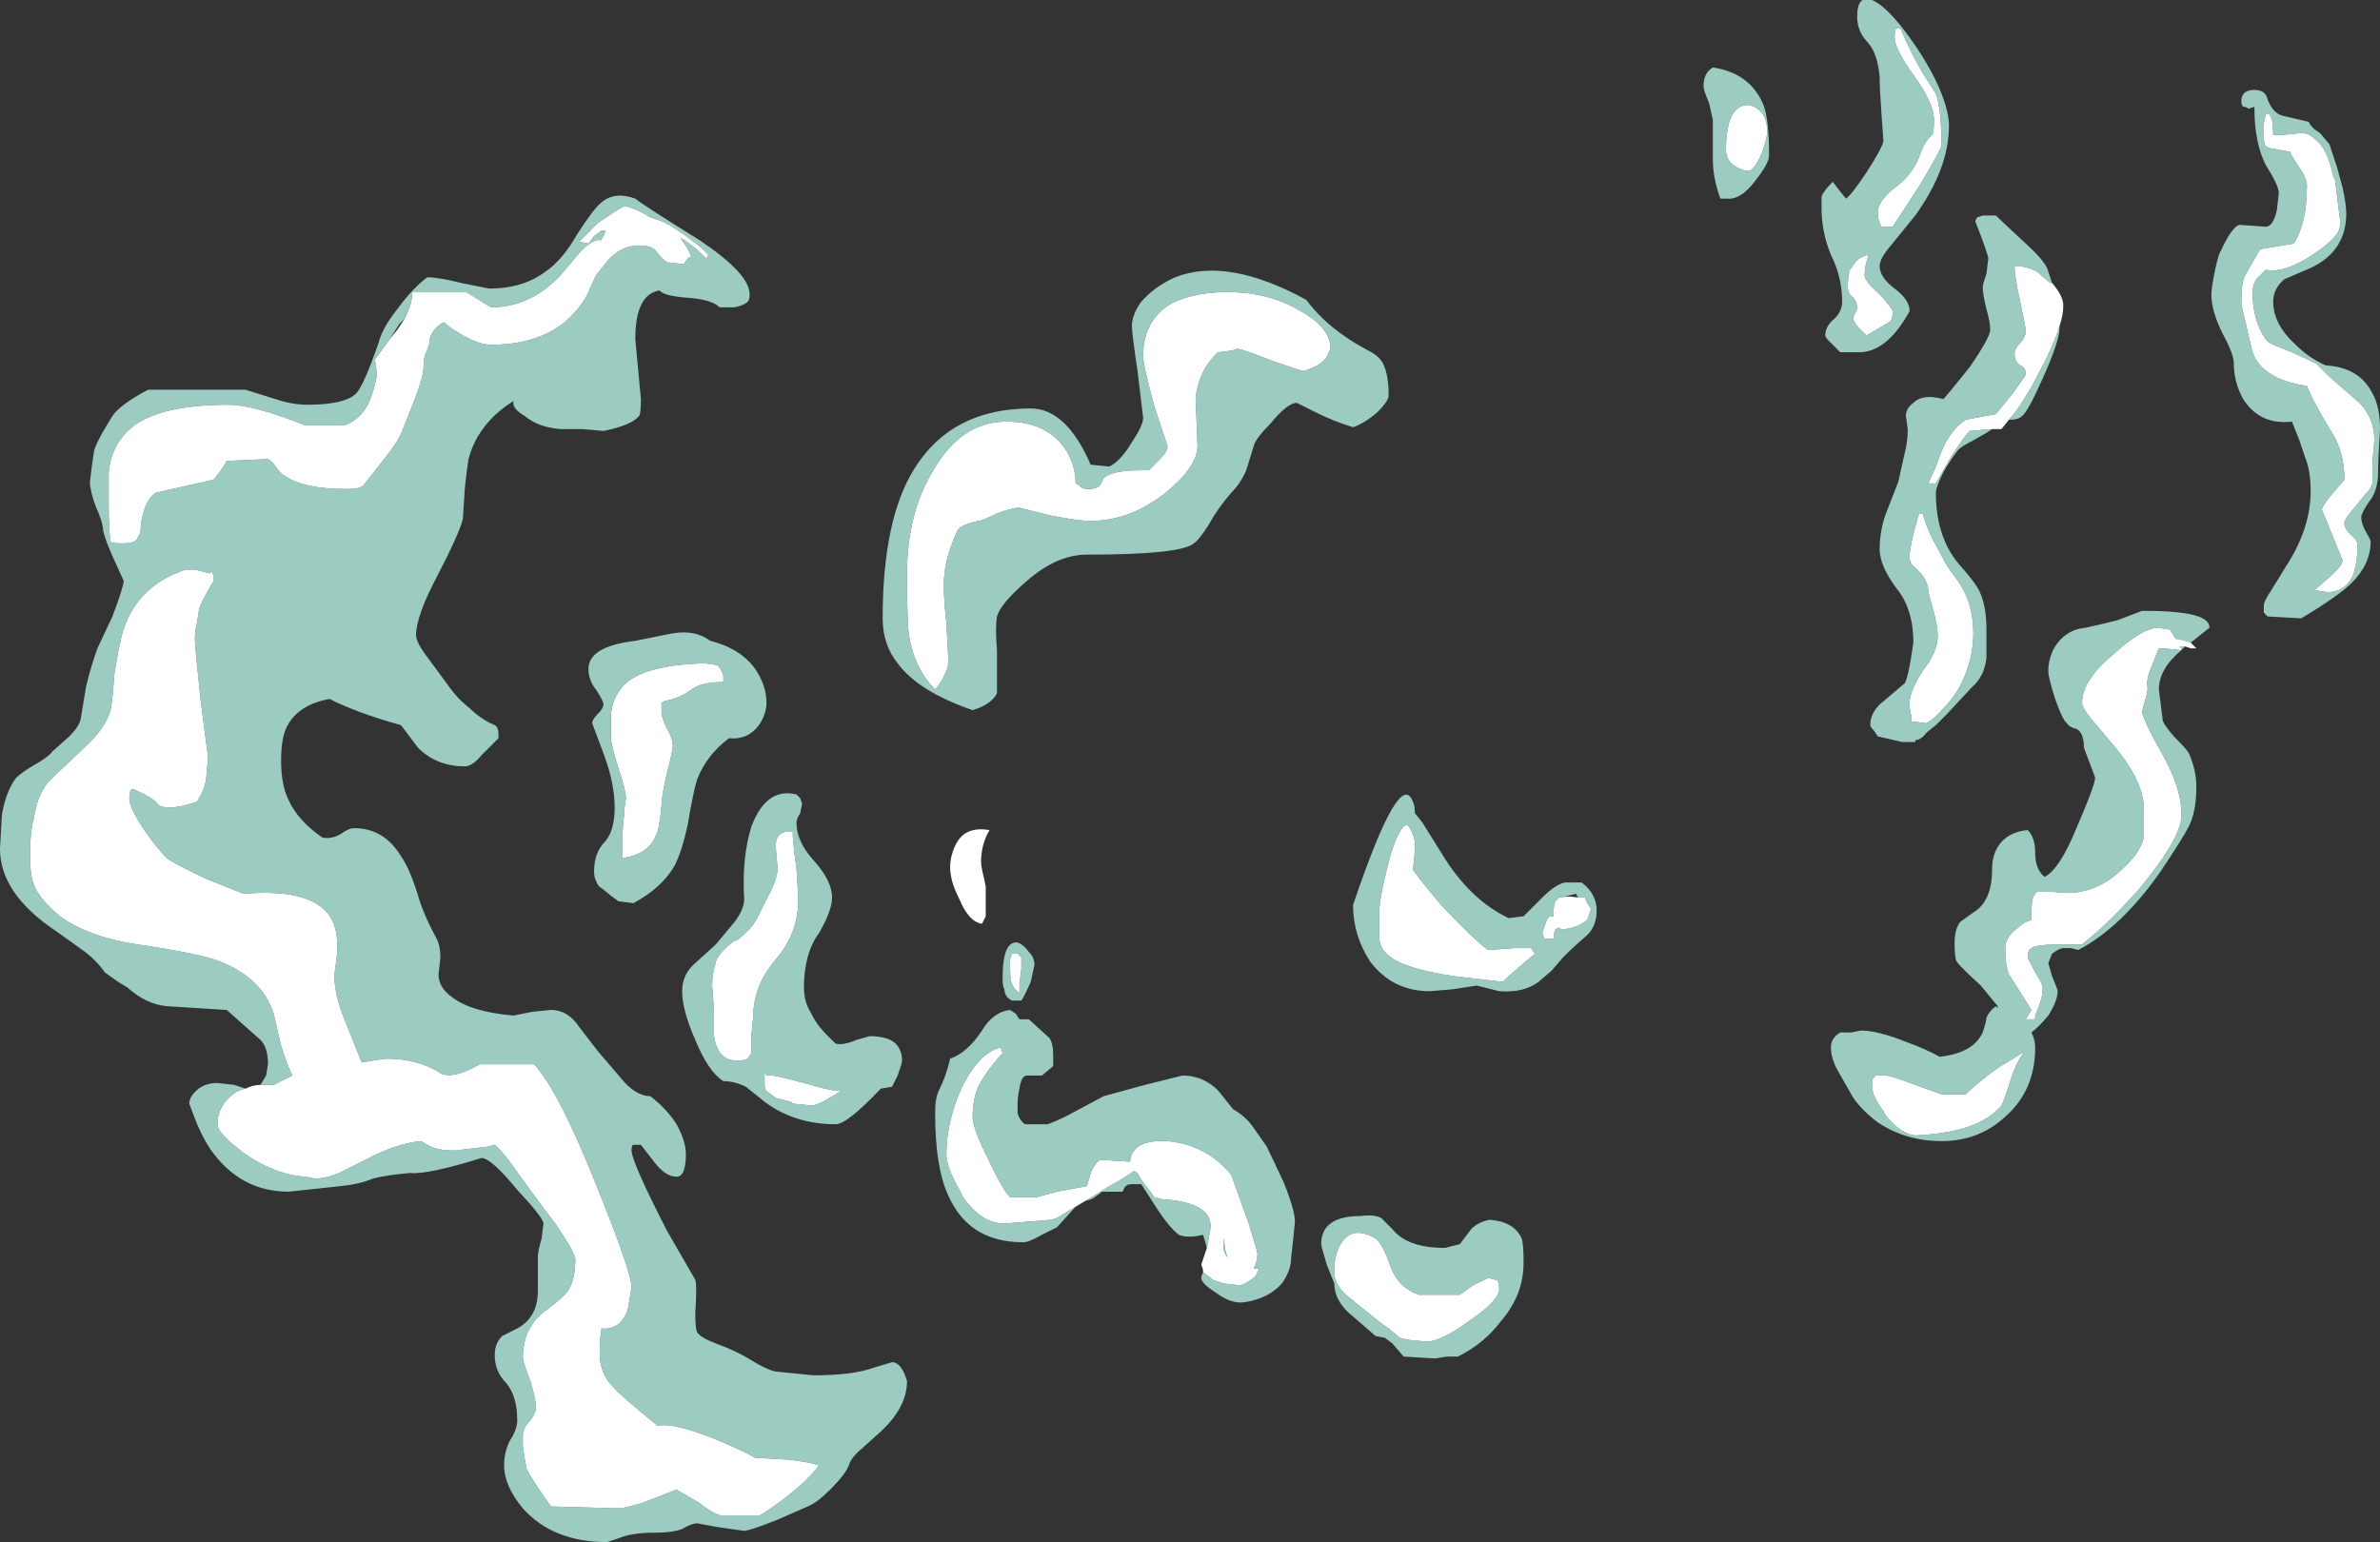<?xml version="1.0" encoding="UTF-8" standalone="no"?>
<svg xmlns:ffdec="https://www.free-decompiler.com/flash" xmlns:xlink="http://www.w3.org/1999/xlink" ffdec:objectType="shape" height="41.15px" width="63.5px" xmlns="http://www.w3.org/2000/svg">
  <rect width="100%" height="100%" fill="#333333" stroke="none"/>
  <g transform="matrix(1.0, 0.0, 0.0, 1.0, 2.25, 21.0)">
    <path d="M8.55 -12.5 Q8.75 -12.9 8.75 -13.2 L10.2 -13.2 10.85 -12.8 Q11.9 -12.8 12.7 -13.65 L13.25 -14.3 Q13.55 -14.6 13.75 -14.6 L13.75 -14.55 Q13.9 -14.75 13.9 -14.85 L13.8 -14.85 13.6 -14.7 13.45 -14.5 13.2 -14.55 13.7 -15.05 13.85 -15.15 Q14.35 -15.5 14.45 -15.5 14.8 -15.4 15.1 -15.2 L15.4 -15.1 Q15.75 -14.95 16.45 -14.4 L16.65 -14.2 16.6 -14.1 Q16.3 -14.4 16.0 -14.6 L15.9 -14.65 Q16.1 -14.4 16.2 -14.15 16.1 -14.15 16.0 -13.95 L15.55 -14.0 Q15.45 -14.05 15.25 -14.3 15.15 -14.45 14.8 -14.45 14.25 -14.45 13.85 -13.9 L13.65 -13.65 13.4 -13.1 Q12.65 -11.8 10.85 -11.8 10.55 -11.8 10.1 -12.05 9.75 -12.25 9.6 -12.4 9.45 -12.35 9.3 -12.15 9.2 -12.0 9.2 -11.8 L9.1 -11.55 Q9.05 -11.4 9.05 -11.2 9.05 -10.95 8.8 -10.3 L8.5 -9.55 Q8.4 -9.25 8.0 -8.75 L7.45 -8.05 Q7.35 -7.95 7.0 -7.95 5.85 -7.95 5.35 -8.3 5.25 -8.35 5.1 -8.55 5.0 -8.7 4.9 -8.75 L3.8 -8.7 Q3.7 -8.5 3.45 -8.2 L1.9 -7.85 Q1.7 -7.7 1.6 -7.4 1.5 -7.1 1.5 -6.8 L1.4 -6.6 Q1.3 -6.5 1.05 -6.5 L1.0 -6.5 Q0.7 -6.5 0.7 -6.55 0.65 -6.85 0.65 -7.45 L0.65 -8.4 Q0.7 -8.9 0.95 -9.25 1.55 -10.2 3.85 -10.2 4.5 -10.2 5.9 -9.65 L6.95 -9.65 Q7.45 -9.85 7.65 -10.4 7.75 -10.7 7.8 -10.95 7.8 -11.2 7.75 -11.4 L8.15 -11.95 8.35 -12.2 8.55 -12.5 M4.3 8.05 Q4.5 7.95 4.7 7.95 L5.05 7.95 5.55 7.7 Q5.4 7.4 5.25 6.9 L5.05 6.05 Q4.75 5.1 3.6 4.65 3.1 4.45 1.4 4.2 0.1 4.0 -0.65 3.45 -1.2 3.0 -1.35 2.6 -1.45 2.35 -1.45 1.8 -1.45 1.2 -1.35 0.85 -1.25 0.15 -0.9 -0.2 L0.0 -1.05 Q0.55 -1.55 0.7 -2.05 0.75 -2.3 0.8 -3.0 0.9 -3.65 1.0 -4.05 1.35 -5.35 2.7 -5.8 L2.95 -5.8 3.35 -5.7 3.4 -5.75 Q3.45 -5.7 3.45 -5.5 L3.25 -5.15 Q3.05 -4.8 3.05 -4.65 L3.0 -4.35 Q2.95 -4.15 2.95 -3.95 2.95 -3.75 3.1 -2.35 L3.3 -0.8 3.25 -0.2 Q3.2 0.1 3.0 0.4 L2.65 0.5 2.35 0.55 Q2.0 0.55 1.95 0.45 1.85 0.3 1.4 0.1 L1.3 0.05 Q1.2 0.05 1.2 0.3 1.2 0.55 1.6 1.15 1.95 1.65 2.2 1.9 2.4 2.05 3.25 2.45 L4.25 2.85 Q6.05 2.7 6.55 3.45 6.85 3.9 6.7 4.8 6.6 5.3 6.9 6.1 L7.4 7.35 7.7 7.3 8.05 7.25 Q8.85 7.25 9.45 7.6 9.75 7.85 10.55 7.4 L12.0 7.4 Q12.65 8.1 13.65 10.6 14.6 12.95 14.6 13.35 L14.5 13.95 Q14.3 14.5 13.8 14.45 13.75 14.7 13.75 15.1 13.75 15.65 14.1 16.0 14.2 16.15 15.3 17.05 15.65 16.95 16.7 17.35 17.45 17.65 17.9 17.9 L18.8 17.95 Q19.25 18.0 19.6 18.1 19.35 18.45 18.85 18.85 18.35 19.25 18.0 19.45 L17.0 19.45 Q16.7 19.35 16.4 19.1 L15.8 18.75 14.9 19.1 Q14.4 19.25 14.25 19.25 L12.45 19.2 Q11.95 18.5 11.8 18.2 11.75 17.95 11.7 17.6 L11.7 17.3 Q11.7 17.1 11.9 16.9 12.05 16.7 12.05 16.55 12.05 16.35 11.9 15.85 11.7 15.35 11.7 15.2 11.7 15.0 11.75 14.8 11.8 14.55 11.95 14.35 12.05 14.15 12.4 13.9 12.75 13.65 12.9 13.45 13.1 13.15 13.1 12.6 13.1 12.45 12.6 11.7 L12.15 11.1 11.6 10.35 Q11.15 9.7 10.95 9.55 L10.75 9.6 9.9 9.7 9.8 9.7 Q9.3 9.7 9.0 9.45 8.35 9.5 7.5 9.95 7.1 10.15 6.8 10.3 6.45 10.45 6.15 10.45 L5.9 10.4 Q5.1 10.35 4.3 9.8 3.55 9.25 3.55 9.0 3.55 8.6 3.85 8.3 4.05 8.1 4.3 8.05 M14.3 -2.6 Q14.75 -3.25 16.55 -3.3 L16.9 -3.25 Q17.05 -3.05 17.05 -2.95 L17.05 -2.8 Q16.45 -2.8 16.2 -2.6 15.85 -2.35 15.5 -2.3 L15.4 -2.25 15.4 -2.0 Q15.4 -1.85 15.55 -1.55 15.7 -1.3 15.7 -1.1 15.7 -0.95 15.55 -0.4 15.4 0.25 15.4 0.5 15.35 1.1 15.25 1.3 15.05 1.8 14.35 1.9 L14.35 1.3 14.4 0.75 14.4 0.65 14.45 0.3 Q14.45 0.1 14.25 -0.5 14.05 -1.15 14.05 -1.3 L14.05 -1.95 Q14.1 -2.35 14.3 -2.6 M21.95 -5.7 Q21.95 -7.3 22.65 -8.45 23.4 -9.75 24.6 -9.75 25.65 -9.75 26.15 -9.05 26.45 -8.6 26.45 -8.1 L26.55 -8.05 Q26.6 -7.95 26.8 -7.95 27.0 -7.95 27.1 -8.05 L27.2 -8.25 Q27.45 -8.45 28.15 -8.45 L28.4 -8.45 28.7 -8.75 Q28.9 -8.95 28.9 -9.1 L28.55 -10.15 Q28.25 -11.25 28.25 -11.5 28.25 -12.45 29.0 -12.9 29.7 -13.25 30.75 -13.2 31.7 -13.15 32.45 -12.7 33.25 -12.25 33.25 -11.7 L33.2 -11.6 Q33.15 -11.4 32.9 -11.25 32.6 -11.1 32.5 -11.1 L31.75 -11.35 Q31.0 -11.65 30.75 -11.7 30.75 -11.65 30.25 -11.6 29.75 -11.15 29.65 -10.4 L29.7 -9.1 Q29.7 -8.55 28.85 -7.85 27.9 -7.1 26.85 -7.1 26.5 -7.1 25.75 -7.25 L24.95 -7.45 Q24.75 -7.45 24.35 -7.3 23.95 -7.1 23.85 -7.1 23.4 -7.0 23.3 -6.85 23.0 -6.2 22.95 -5.7 22.9 -5.25 23.0 -4.4 L23.05 -3.45 23.05 -3.35 Q23.05 -3.15 22.95 -3.0 22.9 -2.85 22.7 -2.6 22.15 -3.15 22.0 -4.05 21.95 -4.45 21.95 -5.7 M44.75 -18.0 Q44.9 -17.8 44.9 -17.5 44.9 -17.3 44.75 -16.9 44.6 -16.55 44.45 -16.45 L44.3 -16.45 Q43.8 -16.6 43.8 -17.0 43.8 -18.15 44.35 -18.2 44.55 -18.2 44.75 -18.0 M58.2 -17.95 L58.3 -17.95 58.35 -17.85 Q58.4 -17.75 58.4 -17.4 L58.65 -17.4 59.15 -17.45 Q59.35 -17.45 59.5 -17.3 59.85 -17.05 60.0 -16.3 L60.05 -16.2 60.2 -15.0 60.15 -14.85 Q60.05 -14.6 59.45 -14.2 58.7 -13.7 58.2 -13.8 L57.95 -13.55 Q57.85 -13.4 57.85 -13.2 57.85 -12.45 58.2 -11.95 58.25 -11.85 58.65 -11.7 L58.9 -11.6 59.55 -11.3 59.9 -10.95 60.7 -10.25 Q60.9 -10.05 61.0 -9.8 61.1 -9.55 61.1 -9.25 L61.05 -8.7 61.05 -8.15 Q61.05 -8.0 60.85 -7.8 L60.65 -7.55 Q60.3 -7.15 60.3 -7.05 60.3 -6.9 60.45 -6.75 60.65 -6.6 60.65 -6.45 60.65 -6.15 60.6 -5.9 L60.55 -5.7 Q60.35 -5.2 59.85 -5.2 L59.5 -5.25 59.9 -5.6 Q60.25 -5.9 60.25 -6.05 L59.7 -7.4 Q59.7 -7.5 60.0 -7.85 L60.3 -8.2 Q60.3 -8.9 60.0 -9.4 59.45 -10.3 59.3 -10.7 57.95 -10.9 57.8 -11.8 L57.65 -12.45 Q57.55 -12.8 57.55 -13.0 57.55 -13.45 57.65 -13.65 L58.05 -14.35 58.95 -14.5 Q59.3 -15.05 59.3 -16.05 59.3 -16.25 59.05 -16.6 58.85 -16.9 58.85 -16.95 L58.3 -17.05 58.2 -17.1 Q58.15 -17.15 58.15 -17.35 58.15 -17.55 58.15 -17.7 L58.2 -17.95 M48.3 -20.05 Q48.3 -20.2 48.35 -20.25 L48.45 -20.25 Q48.75 -19.55 49.05 -19.05 L49.4 -18.5 Q49.55 -18.1 49.55 -17.1 49.55 -17.05 49.0 -16.1 L48.9 -15.95 Q48.35 -15.1 48.25 -14.95 L47.95 -14.95 47.9 -15.05 Q47.85 -15.15 47.85 -15.35 47.85 -15.6 48.25 -15.95 48.75 -16.3 48.95 -16.8 49.1 -17.25 49.3 -17.4 49.35 -17.45 49.35 -17.8 49.35 -18.25 48.8 -19.0 48.3 -19.7 48.3 -20.0 L48.3 -20.05 M52.5 -13.45 Q52.8 -13.1 52.8 -12.85 52.8 -12.6 52.7 -12.3 52.55 -11.8 52.2 -11.15 51.75 -10.25 51.35 -9.8 L51.15 -9.55 50.9 -9.55 50.3 -9.5 Q50.15 -9.35 49.8 -8.8 L49.4 -8.1 49.2 -8.1 49.4 -8.55 49.55 -8.95 Q49.8 -9.55 50.2 -9.8 L51.0 -9.95 51.45 -10.5 51.8 -11.0 Q51.8 -11.2 51.65 -11.25 51.5 -11.35 51.5 -11.55 51.5 -11.7 51.65 -11.85 51.8 -12.0 51.8 -12.2 L51.65 -12.95 Q51.5 -13.6 51.5 -13.9 51.85 -13.9 52.1 -13.75 L52.45 -13.45 52.5 -13.45 M48.15 -12.4 L47.55 -12.05 Q47.15 -12.4 47.2 -12.55 L47.3 -12.75 Q47.3 -12.95 47.2 -13.05 L47.1 -13.15 Q47.05 -13.25 47.05 -13.35 47.05 -13.6 47.1 -13.8 L47.15 -13.85 Q47.3 -14.15 47.6 -14.2 L47.55 -14.0 Q47.5 -13.85 47.5 -13.65 47.5 -13.5 47.9 -13.15 48.25 -12.75 48.25 -12.7 48.25 -12.45 48.15 -12.4 M49.05 -7.3 Q49.15 -6.9 49.4 -6.45 L49.7 -5.9 49.95 -5.55 Q50.4 -4.95 50.4 -4.1 50.4 -3.45 50.1 -2.8 49.9 -2.4 49.6 -2.1 49.4 -1.85 49.15 -1.7 L48.75 -1.75 48.75 -1.9 Q48.7 -2.0 48.7 -2.25 48.7 -2.55 49.05 -3.1 49.45 -3.6 49.45 -4.05 49.45 -4.25 49.35 -4.65 L49.2 -5.2 Q49.2 -5.45 49.0 -5.7 L48.85 -5.85 Q48.7 -5.95 48.7 -6.15 48.7 -6.35 48.8 -6.75 L48.95 -7.3 49.05 -7.3 M55.95 -3.65 L55.45 -3.7 55.35 -3.7 55.15 -3.2 Q55.0 -2.85 55.05 -2.65 55.05 -2.5 54.95 -2.2 L54.9 -2.0 Q55.0 -1.65 55.4 -0.95 55.95 0.0 55.95 0.7 L55.95 0.85 Q55.85 1.5 54.8 2.75 53.95 3.7 53.3 4.2 L52.45 4.2 52.05 4.25 51.95 4.3 Q51.85 4.35 51.85 4.55 L52.05 4.95 Q52.25 5.25 52.25 5.35 52.25 5.6 52.15 5.85 L52.05 6.1 52.05 6.2 51.8 6.2 51.95 5.95 51.35 5.0 Q51.25 4.75 51.25 4.3 51.25 4.0 51.6 3.75 51.75 3.6 51.95 3.55 51.95 3.45 51.95 3.3 51.95 2.9 52.1 2.8 L52.55 2.8 Q53.5 2.95 54.25 2.3 54.65 1.95 54.8 1.7 L54.9 1.5 54.95 1.35 54.95 0.6 Q54.95 -0.15 54.15 -1.1 L53.6 -1.75 Q53.3 -2.1 53.3 -2.25 53.3 -2.85 54.15 -3.55 54.85 -4.2 55.3 -4.25 L55.65 -4.2 55.8 -3.95 55.85 -3.95 56.05 -3.9 56.2 -3.85 Q56.3 -3.75 56.35 -3.7 56.25 -3.7 56.2 -3.7 L56.05 -3.75 55.9 -3.75 55.95 -3.7 55.95 -3.65 M51.15 8.5 Q50.9 8.8 50.45 9.0 49.85 9.25 48.85 9.3 48.45 9.25 48.05 8.75 L48.0 8.65 Q47.7 8.25 47.7 8.0 L47.7 7.8 47.8 7.7 Q47.85 7.7 48.05 7.7 48.2 7.7 48.85 7.95 L49.55 8.2 50.2 8.2 Q50.5 7.9 51.05 7.5 L51.7 7.1 51.75 7.05 51.7 7.15 Q51.55 7.35 51.4 7.8 51.25 8.3 51.15 8.5 M39.85 2.95 L40.05 2.95 Q40.05 3.05 40.2 3.25 L40.1 3.55 39.95 3.65 39.85 3.7 Q39.6 3.8 39.4 3.8 L39.35 3.75 39.25 3.8 Q39.2 3.9 39.2 4.05 L38.95 4.05 38.9 3.9 39.0 3.6 Q39.05 3.45 39.15 3.45 L39.2 3.45 39.2 3.35 Q39.2 3.15 39.25 3.05 L39.35 2.95 39.4 2.95 Q39.55 2.9 39.85 2.95 M35.3 1.0 Q35.45 1.2 35.5 1.45 L35.5 1.7 35.45 2.2 Q35.45 2.25 36.2 3.15 37.05 4.05 37.45 4.35 L38.15 4.3 38.6 4.3 38.7 4.45 38.0 5.05 37.85 5.2 36.55 5.05 Q35.2 4.85 34.8 4.5 34.55 4.3 34.55 4.0 L34.55 3.35 Q34.55 3.0 34.75 2.2 34.95 1.35 35.2 1.05 L35.3 1.0 M33.9 13.75 L33.85 13.7 Q33.35 13.35 33.35 12.95 L33.35 12.9 Q33.35 12.45 33.55 12.15 33.85 11.7 34.45 12.05 34.65 12.2 34.85 12.8 35.05 13.35 35.6 13.55 L36.7 13.55 37.05 13.3 Q37.35 13.15 37.45 13.1 L37.65 13.15 Q37.75 13.15 37.75 13.4 37.75 13.7 36.95 14.25 36.2 14.8 35.8 14.8 L35.3 14.75 35.1 14.7 34.8 14.45 34.65 14.35 33.9 13.75 M23.95 1.7 Q23.9 2.0 23.95 2.2 L24.05 2.65 24.05 3.45 23.95 3.65 Q23.6 3.6 23.35 3.0 23.2 2.7 23.15 2.5 23.1 2.3 23.1 2.15 23.1 1.95 23.15 1.8 23.2 1.6 23.3 1.45 23.55 1.05 24.15 1.15 24.0 1.4 23.95 1.7 M24.9 4.45 L25.0 4.55 25.0 4.85 24.95 5.25 24.95 5.5 Q24.8 5.4 24.75 5.25 24.7 5.15 24.7 4.85 L24.7 4.6 24.75 4.45 24.9 4.45 M29.85 12.95 Q29.85 12.85 29.8 12.75 L29.95 12.3 30.0 12.05 30.05 11.75 Q30.05 11.5 29.9 11.35 29.6 11.05 28.75 11.0 L28.55 10.95 Q28.45 10.8 28.25 10.55 L28.15 10.4 28.1 10.3 28.0 10.25 Q27.65 10.5 27.35 10.65 L26.7 11.05 26.45 11.2 25.95 11.5 25.8 11.55 24.55 11.65 Q24.05 11.65 23.65 11.2 23.45 11.0 23.35 10.75 23.0 10.15 23.0 9.8 23.0 9.5 23.05 9.2 23.15 8.6 23.4 8.05 23.85 7.1 24.45 6.95 L24.5 7.1 Q24.05 7.6 23.85 8.0 23.7 8.35 23.7 8.8 23.7 9.1 24.1 9.9 24.5 10.75 24.7 10.95 L25.4 10.95 25.95 10.8 26.75 10.65 26.85 10.3 Q27.0 9.95 27.15 9.95 L27.9 10.0 Q27.95 9.4 28.9 9.45 29.95 9.55 30.6 10.35 L31.05 11.6 Q31.3 12.4 31.3 12.45 31.3 12.65 31.2 12.85 L31.35 12.85 31.25 13.05 Q31.1 13.2 30.85 13.3 L30.4 13.25 30.1 13.15 30.05 13.1 29.85 12.95 M30.45 12.4 L30.4 12.05 Q30.35 12.4 30.5 12.55 L30.45 12.4 M18.7 1.2 Q18.75 1.2 18.9 1.2 18.9 1.4 18.95 1.8 L19.0 2.15 19.05 3.0 Q19.05 3.9 18.45 4.6 17.85 5.3 17.85 6.1 L17.8 6.6 17.8 7.1 17.7 7.25 Q17.65 7.3 17.4 7.3 16.9 7.3 16.8 6.65 L16.8 5.95 16.75 5.3 Q16.75 4.95 16.85 4.7 L16.85 4.65 Q16.95 4.4 17.35 4.1 L17.4 4.1 Q17.8 3.8 17.95 3.5 L18.25 2.9 Q18.45 2.55 18.5 2.2 18.45 1.75 18.45 1.55 18.45 1.25 18.7 1.2 M18.85 8.4 L18.45 8.3 18.25 8.15 Q18.15 8.1 18.15 7.95 L18.15 7.6 18.2 7.7 Q18.3 7.65 19.2 7.9 20.05 8.15 20.2 8.1 19.6 8.5 19.4 8.5 L18.9 8.45 18.85 8.4" fill="#ffffff" fill-rule="evenodd" stroke="none"/>
    <path d="M8.15 -11.95 L7.75 -11.4 Q7.8 -11.2 7.8 -10.95 7.75 -10.7 7.65 -10.4 7.45 -9.85 6.95 -9.65 L5.9 -9.65 Q4.5 -10.2 3.85 -10.2 1.55 -10.2 0.95 -9.25 0.7 -8.9 0.65 -8.4 L0.65 -7.45 Q0.65 -6.85 0.7 -6.55 0.7 -6.5 1.0 -6.5 L1.05 -6.5 Q1.3 -6.5 1.4 -6.6 L1.5 -6.8 Q1.5 -7.1 1.6 -7.4 1.7 -7.7 1.9 -7.85 L3.45 -8.2 Q3.7 -8.5 3.8 -8.7 L4.9 -8.75 Q5.0 -8.7 5.1 -8.55 5.25 -8.35 5.35 -8.3 5.85 -7.95 7.0 -7.95 7.35 -7.95 7.45 -8.05 L8.0 -8.75 Q8.4 -9.25 8.5 -9.55 L8.8 -10.3 Q9.05 -10.95 9.05 -11.2 9.05 -11.4 9.1 -11.55 L9.2 -11.8 Q9.2 -12.0 9.3 -12.15 9.45 -12.35 9.6 -12.4 9.75 -12.25 10.1 -12.05 10.55 -11.8 10.85 -11.8 12.65 -11.8 13.4 -13.1 L13.65 -13.65 13.85 -13.9 Q14.25 -14.45 14.8 -14.45 15.15 -14.45 15.25 -14.3 15.45 -14.05 15.55 -14.0 L16.0 -13.95 Q16.1 -14.15 16.2 -14.15 16.1 -14.4 15.9 -14.65 L16.0 -14.6 Q16.3 -14.4 16.6 -14.1 L16.65 -14.2 16.45 -14.4 Q15.75 -14.95 15.4 -15.1 L15.1 -15.2 Q14.8 -15.4 14.45 -15.5 14.35 -15.5 13.85 -15.15 L13.7 -15.05 13.2 -14.55 13.45 -14.5 13.6 -14.7 13.8 -14.85 13.9 -14.85 Q13.9 -14.75 13.75 -14.55 L13.75 -14.6 Q13.55 -14.6 13.25 -14.3 L12.7 -13.65 Q11.9 -12.8 10.85 -12.8 L10.2 -13.2 8.75 -13.2 Q8.75 -12.9 8.55 -12.5 L8.4 -12.35 8.15 -11.95 M4.7 7.95 L4.85 7.7 4.9 7.4 Q4.9 6.95 4.7 6.75 L3.8 5.95 2.2 5.85 Q1.65 5.8 1.15 5.35 L0.9 5.2 0.55 4.95 Q0.3 4.6 -0.05 4.35 L-0.75 3.85 Q-2.25 2.85 -2.25 1.65 L-2.2 0.75 Q-2.1 0.15 -1.85 -0.2 -1.8 -0.3 -1.4 -0.55 -0.95 -0.8 -0.85 -0.95 L-0.4 -1.35 Q-0.15 -1.6 -0.1 -1.8 L0.05 -2.7 Q0.2 -3.3 0.35 -3.7 L0.75 -4.55 Q1.05 -5.35 1.05 -5.5 L0.8 -6.05 Q0.55 -6.6 0.5 -6.85 0.5 -7.05 0.3 -7.5 0.15 -7.9 0.15 -8.15 L0.2 -8.55 0.25 -8.9 Q0.25 -9.1 0.75 -9.9 0.95 -10.2 1.7 -10.6 L4.3 -10.6 5.1 -10.35 Q5.55 -10.2 5.95 -10.2 6.95 -10.2 7.25 -10.5 7.45 -10.7 7.85 -11.85 7.95 -12.25 8.35 -12.75 8.75 -13.3 9.15 -13.6 9.45 -13.6 10.05 -13.45 L10.8 -13.3 Q11.7 -13.3 12.3 -13.75 12.75 -14.05 13.15 -14.75 13.6 -15.45 13.8 -15.6 14.15 -15.9 14.7 -15.7 14.95 -15.5 16.4 -14.6 17.75 -13.7 17.75 -13.15 17.75 -13.0 17.7 -12.95 17.6 -12.85 17.35 -12.8 L16.95 -12.8 Q16.75 -13.0 16.15 -13.05 15.45 -13.1 15.35 -13.25 14.7 -13.15 14.7 -11.95 L14.85 -10.35 Q14.85 -9.95 14.8 -9.9 14.6 -9.65 13.85 -9.5 L13.3 -9.55 12.7 -9.55 Q12.1 -9.6 11.75 -9.9 11.4 -10.1 11.45 -10.3 10.5 -9.7 10.25 -8.75 10.2 -8.45 10.15 -7.95 L10.1 -7.15 Q10.0 -6.75 9.4 -5.6 8.85 -4.55 8.85 -4.05 8.85 -3.85 9.2 -3.4 L9.75 -2.65 Q9.9 -2.45 10.05 -2.3 L10.45 -1.95 Q10.7 -1.75 10.95 -1.65 11.05 -1.6 11.05 -1.4 L11.05 -1.3 11.0 -1.25 Q10.95 -1.2 10.6 -0.85 10.35 -0.55 10.15 -0.55 9.4 -0.55 8.9 -1.05 L8.45 -1.65 Q7.9 -1.8 7.35 -2.0 6.7 -2.25 6.55 -2.35 5.7 -2.2 5.4 -1.6 5.25 -1.3 5.25 -0.7 5.25 -0.05 5.45 0.35 5.7 0.9 6.35 1.35 6.6 1.4 6.85 1.25 7.05 1.1 7.2 1.1 8.0 1.1 8.45 1.85 8.7 2.2 8.95 3.05 9.1 3.5 9.4 4.05 9.5 4.25 9.5 4.55 L9.45 5.0 Q9.45 5.35 9.8 5.6 10.3 6.0 11.45 6.1 L11.95 6.0 12.45 5.95 Q12.9 5.95 13.2 6.4 L13.7 7.05 14.3 7.75 Q14.7 8.25 15.1 8.25 15.55 8.6 15.8 9.0 16.05 9.45 16.05 9.8 16.05 10.4 15.8 10.4 15.5 10.4 15.2 10.0 L14.85 9.55 14.65 9.55 Q14.6 9.55 14.6 9.7 14.6 10.0 15.55 11.85 L16.3 13.15 Q16.35 13.3 16.3 14.05 16.3 14.45 16.35 14.55 16.45 14.7 16.85 14.85 17.4 15.05 17.8 15.3 18.2 15.55 18.45 15.6 L19.45 15.7 Q20.5 15.7 21.05 15.5 L21.55 15.35 Q21.8 15.35 21.95 15.85 21.95 16.55 21.25 17.2 L20.75 17.65 Q20.45 17.9 20.4 18.1 20.3 18.35 19.9 18.75 19.55 19.1 19.3 19.2 L18.5 19.55 Q17.75 19.85 17.6 19.85 L16.9 19.75 16.35 19.65 Q16.2 19.65 15.95 19.8 15.7 19.9 15.2 19.9 14.6 19.9 14.25 20.05 L13.95 20.15 Q12.5 20.15 11.7 19.25 11.2 18.65 11.2 18.1 11.2 17.75 11.35 17.45 11.55 17.15 11.55 16.9 11.55 16.25 11.25 15.9 10.95 15.6 10.95 15.15 10.95 14.85 11.15 14.65 11.25 14.6 11.55 14.45 12.1 14.15 12.1 13.45 L12.1 12.55 Q12.1 12.4 12.2 12.05 L12.25 11.65 Q12.25 11.5 11.55 10.75 10.85 9.9 10.6 9.9 9.15 10.35 8.7 10.3 8.1 10.35 7.7 10.45 7.35 10.6 6.85 10.65 L5.45 10.8 Q4.15 10.8 3.35 9.65 3.1 9.25 2.95 8.85 L2.8 8.45 Q2.8 8.25 3.05 8.05 3.25 7.9 3.55 7.9 L4.0 7.95 4.3 8.05 Q4.05 8.1 3.85 8.3 3.55 8.6 3.55 9.0 3.55 9.25 4.3 9.8 5.1 10.35 5.9 10.4 L6.15 10.45 Q6.45 10.45 6.8 10.3 7.1 10.15 7.5 9.95 8.35 9.5 9.0 9.45 9.3 9.7 9.8 9.7 L9.9 9.7 10.75 9.6 10.95 9.55 Q11.15 9.7 11.6 10.35 L12.15 11.1 12.6 11.7 Q13.1 12.45 13.1 12.6 13.1 13.15 12.9 13.45 12.75 13.65 12.4 13.9 12.05 14.15 11.95 14.35 11.8 14.55 11.75 14.8 11.7 15.0 11.7 15.2 11.7 15.35 11.9 15.85 12.05 16.35 12.05 16.55 12.05 16.7 11.9 16.9 11.7 17.1 11.7 17.3 L11.7 17.6 Q11.75 17.95 11.8 18.2 11.95 18.5 12.45 19.2 L14.25 19.25 Q14.4 19.25 14.9 19.1 L15.8 18.75 16.4 19.1 Q16.7 19.35 17.0 19.45 L18.0 19.45 Q18.35 19.25 18.85 18.85 19.35 18.45 19.6 18.1 19.25 18.0 18.8 17.95 L17.9 17.9 Q17.45 17.65 16.7 17.35 15.65 16.95 15.3 17.05 14.2 16.15 14.1 16.0 13.75 15.65 13.75 15.1 13.75 14.7 13.8 14.45 14.3 14.5 14.5 13.95 L14.6 13.35 Q14.6 12.95 13.65 10.6 12.65 8.1 12.0 7.4 L10.55 7.4 Q9.75 7.85 9.45 7.6 8.85 7.25 8.05 7.25 L7.7 7.3 7.4 7.35 6.9 6.1 Q6.6 5.3 6.7 4.8 6.85 3.9 6.55 3.45 6.05 2.7 4.25 2.85 L3.25 2.45 Q2.4 2.05 2.2 1.9 1.95 1.65 1.6 1.15 1.2 0.55 1.2 0.3 1.2 0.05 1.3 0.05 L1.4 0.1 Q1.85 0.3 1.95 0.45 2.0 0.55 2.35 0.55 L2.65 0.5 3.0 0.4 Q3.2 0.1 3.25 -0.2 L3.3 -0.8 3.1 -2.35 Q2.95 -3.75 2.95 -3.95 2.95 -4.15 3.0 -4.35 L3.05 -4.65 Q3.05 -4.8 3.25 -5.15 L3.45 -5.5 Q3.45 -5.7 3.4 -5.75 L3.35 -5.7 2.95 -5.8 2.7 -5.8 Q1.35 -5.35 1.0 -4.05 0.9 -3.65 0.8 -3.0 0.75 -2.3 0.7 -2.05 0.55 -1.55 0.0 -1.05 L-0.9 -0.2 Q-1.25 0.15 -1.35 0.85 -1.45 1.2 -1.45 1.8 -1.45 2.35 -1.35 2.6 -1.2 3.0 -0.65 3.45 0.1 4.0 1.4 4.2 3.1 4.45 3.6 4.65 4.75 5.1 5.05 6.05 L5.25 6.9 Q5.4 7.4 5.55 7.7 L5.05 7.95 4.7 7.95 M15.7 -4.1 Q16.3 -4.2 16.7 -3.9 17.5 -3.7 17.9 -3.15 18.2 -2.7 18.2 -2.25 18.2 -1.95 18.0 -1.65 17.7 -1.25 17.2 -1.3 16.6 -0.85 16.35 -0.2 16.25 0.1 16.1 1.0 15.95 1.7 15.75 2.1 15.4 2.7 14.65 3.1 L14.25 3.05 14.05 2.9 13.8 2.7 Q13.7 2.65 13.65 2.5 13.6 2.4 13.6 2.25 13.6 1.75 13.9 1.45 14.15 1.15 14.15 0.55 14.15 -0.1 13.85 -0.9 L13.55 -1.7 Q13.55 -1.8 13.7 -1.95 13.85 -2.1 13.85 -2.2 13.85 -2.3 13.65 -2.6 13.45 -2.85 13.45 -3.15 13.45 -3.75 14.7 -3.9 L15.7 -4.1 M21.95 -5.7 Q21.95 -4.45 22.0 -4.05 22.15 -3.15 22.7 -2.6 22.9 -2.85 22.95 -3.0 23.05 -3.15 23.05 -3.35 L23.05 -3.45 23.0 -4.4 Q22.9 -5.25 22.95 -5.7 23.0 -6.2 23.3 -6.85 23.4 -7.0 23.85 -7.1 23.95 -7.1 24.35 -7.3 24.75 -7.45 24.95 -7.45 L25.75 -7.25 Q26.5 -7.1 26.85 -7.1 27.9 -7.1 28.85 -7.85 29.7 -8.55 29.7 -9.1 L29.65 -10.4 Q29.75 -11.15 30.25 -11.6 30.75 -11.65 30.75 -11.7 31.0 -11.65 31.75 -11.35 L32.5 -11.1 Q32.6 -11.1 32.9 -11.25 33.15 -11.4 33.2 -11.6 L33.25 -11.7 Q33.25 -12.25 32.45 -12.7 31.7 -13.15 30.75 -13.2 29.7 -13.25 29.0 -12.9 28.25 -12.45 28.25 -11.5 28.25 -11.25 28.55 -10.15 L28.9 -9.1 Q28.9 -8.95 28.7 -8.75 L28.4 -8.45 28.15 -8.45 Q27.45 -8.45 27.2 -8.25 L27.1 -8.05 Q27.0 -7.95 26.8 -7.95 26.6 -7.95 26.55 -8.05 L26.45 -8.1 Q26.45 -8.6 26.15 -9.05 25.65 -9.75 24.6 -9.75 23.4 -9.75 22.65 -8.45 21.95 -7.3 21.95 -5.7 M14.3 -2.6 Q14.1 -2.35 14.05 -1.95 L14.05 -1.3 Q14.05 -1.15 14.25 -0.5 14.45 0.1 14.45 0.3 L14.4 0.65 14.4 0.75 14.35 1.3 14.35 1.9 Q15.05 1.8 15.25 1.3 15.35 1.1 15.4 0.5 15.4 0.25 15.55 -0.4 15.7 -0.95 15.7 -1.1 15.7 -1.3 15.55 -1.55 15.4 -1.85 15.4 -2.0 L15.4 -2.25 15.5 -2.3 Q15.85 -2.35 16.2 -2.6 16.45 -2.8 17.05 -2.8 L17.05 -2.95 Q17.05 -3.05 16.9 -3.25 L16.55 -3.3 Q14.75 -3.25 14.3 -2.6 M21.3 -4.5 Q21.3 -7.15 22.15 -8.5 23.15 -10.1 25.25 -10.1 26.2 -10.1 26.85 -8.6 L27.35 -8.55 Q27.65 -8.7 27.95 -9.2 28.25 -9.65 28.25 -9.85 L28.1 -11.1 Q27.95 -12.1 27.95 -12.3 27.95 -12.6 28.2 -12.95 28.55 -13.35 29.1 -13.6 30.5 -14.15 32.6 -13.0 33.2 -12.2 34.25 -11.65 34.55 -11.5 34.65 -11.3 34.8 -11.0 34.8 -10.45 34.8 -10.3 34.5 -10.0 34.15 -9.7 33.85 -9.6 33.35 -9.75 32.85 -10.0 L32.35 -10.25 Q32.1 -10.25 31.65 -9.7 31.25 -9.3 31.2 -9.1 L31.0 -8.45 Q30.85 -8.1 30.6 -7.85 30.25 -7.45 30.0 -7.0 29.75 -6.6 29.6 -6.5 29.25 -6.2 26.75 -6.2 25.95 -6.2 25.15 -5.5 24.45 -4.9 24.35 -4.55 24.3 -4.25 24.35 -3.65 L24.35 -2.5 Q24.2 -2.2 23.7 -2.05 22.25 -2.55 21.7 -3.3 21.3 -3.8 21.3 -4.5 M44.8 -18.2 Q44.95 -17.8 44.95 -16.85 44.95 -16.65 44.6 -16.2 44.2 -15.65 43.8 -15.7 L43.65 -15.7 Q43.45 -16.25 43.45 -16.75 L43.45 -17.8 43.35 -18.25 Q43.2 -18.6 43.2 -18.7 43.2 -19.05 43.45 -19.2 44.45 -19.05 44.8 -18.2 M58.2 -17.95 L58.15 -17.7 Q58.15 -17.55 58.15 -17.35 58.15 -17.15 58.2 -17.1 L58.3 -17.05 58.85 -16.95 Q58.85 -16.9 59.05 -16.6 59.3 -16.25 59.3 -16.05 59.3 -15.05 58.95 -14.5 L58.05 -14.35 57.65 -13.65 Q57.55 -13.45 57.55 -13.0 57.55 -12.8 57.65 -12.45 L57.8 -11.8 Q57.95 -10.9 59.3 -10.7 59.45 -10.3 60.0 -9.4 60.3 -8.9 60.3 -8.2 L60.0 -7.85 Q59.7 -7.5 59.7 -7.4 L60.25 -6.05 Q60.25 -5.9 59.9 -5.6 L59.5 -5.25 59.85 -5.2 Q60.35 -5.2 60.55 -5.7 L60.6 -5.9 Q60.65 -6.15 60.65 -6.45 60.65 -6.6 60.45 -6.75 60.3 -6.9 60.3 -7.05 60.3 -7.15 60.65 -7.55 L60.85 -7.8 Q61.05 -8.0 61.05 -8.15 L61.05 -8.7 61.1 -9.25 Q61.1 -9.55 61.0 -9.8 60.9 -10.05 60.7 -10.25 L59.9 -10.95 59.55 -11.3 58.9 -11.6 58.65 -11.7 Q58.25 -11.85 58.2 -11.95 57.85 -12.45 57.85 -13.2 57.85 -13.4 57.95 -13.55 L58.2 -13.8 Q58.7 -13.7 59.45 -14.2 60.05 -14.6 60.15 -14.85 L60.2 -15.0 60.05 -16.2 60.0 -16.3 Q59.85 -17.05 59.5 -17.3 59.35 -17.45 59.15 -17.45 L58.65 -17.4 58.4 -17.4 Q58.4 -17.75 58.35 -17.85 L58.3 -17.95 58.2 -17.95 M44.75 -18.0 Q44.55 -18.2 44.35 -18.2 43.8 -18.15 43.8 -17.0 43.8 -16.6 44.3 -16.45 L44.45 -16.45 Q44.6 -16.55 44.75 -16.9 44.9 -17.3 44.9 -17.5 44.9 -17.8 44.75 -18.0 M58.7 -17.9 L59.35 -17.75 Q59.4 -17.6 59.65 -17.45 L59.9 -17.15 60.1 -16.55 60.25 -16.0 Q60.35 -15.55 60.35 -15.3 60.35 -14.3 59.4 -13.85 L58.7 -13.55 Q58.4 -13.3 58.4 -12.95 58.4 -12.35 59.0 -11.8 59.35 -11.45 59.8 -11.25 60.7 -11.2 61.05 -10.5 61.25 -10.15 61.25 -9.55 61.2 -8.75 61.2 -8.4 61.2 -7.9 60.95 -7.6 60.75 -7.3 60.75 -7.2 60.75 -7.05 60.85 -6.85 61.0 -6.6 61.0 -6.55 61.0 -5.95 60.5 -5.45 60.15 -5.1 59.15 -4.5 L58.25 -4.55 58.15 -4.65 Q58.15 -4.7 58.15 -4.85 58.15 -4.95 58.35 -5.25 L58.75 -5.9 Q59.4 -6.9 59.4 -7.9 59.4 -8.45 59.25 -8.8 L59.1 -9.25 58.9 -9.75 Q58.05 -9.65 57.6 -10.35 57.35 -10.8 57.35 -11.3 57.35 -11.55 57.05 -12.1 56.75 -12.7 56.75 -13.15 56.75 -13.3 56.85 -13.8 56.95 -14.25 57.0 -14.3 57.3 -14.95 57.5 -15.0 L58.2 -14.95 Q58.4 -14.95 58.5 -15.4 L58.55 -15.85 Q58.55 -16.05 58.2 -16.6 57.9 -17.2 57.9 -18.1 L57.9 -18.15 57.75 -18.1 57.65 -18.15 57.6 -18.15 Q57.55 -18.2 57.55 -18.3 57.55 -18.6 57.9 -18.6 58.2 -18.6 58.25 -18.35 58.4 -17.95 58.7 -17.9 M48.3 -20.05 L48.3 -20.0 Q48.3 -19.7 48.8 -19.0 49.35 -18.25 49.35 -17.8 49.35 -17.45 49.3 -17.4 49.1 -17.25 48.95 -16.8 48.75 -16.3 48.25 -15.95 47.85 -15.6 47.85 -15.35 47.85 -15.15 47.9 -15.05 L47.95 -14.95 48.25 -14.95 Q48.35 -15.1 48.9 -15.95 L49.0 -16.1 Q49.55 -17.05 49.55 -17.1 49.55 -18.1 49.4 -18.5 L49.05 -19.05 Q48.75 -19.55 48.45 -20.25 L48.35 -20.25 Q48.3 -20.2 48.3 -20.05 M47.3 -20.55 Q47.3 -21.15 47.7 -21.0 48.05 -20.85 48.55 -20.2 49.05 -19.55 49.4 -18.85 49.75 -18.1 49.75 -17.65 49.75 -16.5 48.85 -15.25 L48.2 -14.45 Q47.9 -14.1 47.9 -13.9 47.9 -13.6 48.3 -13.3 48.7 -13.0 48.7 -12.7 48.1 -11.6 47.35 -11.6 L46.85 -11.6 46.55 -11.9 Q46.45 -12.0 46.45 -12.05 46.45 -12.3 46.7 -12.5 46.9 -12.7 46.9 -12.95 46.9 -13.6 46.6 -14.2 46.35 -14.8 46.35 -15.45 46.35 -15.7 46.35 -15.75 46.4 -15.9 46.65 -16.15 L46.8 -15.95 47.0 -15.7 Q47.15 -15.8 47.55 -16.4 48.0 -17.1 48.0 -17.25 L47.95 -17.95 Q47.9 -18.65 47.9 -18.95 47.85 -19.55 47.6 -19.85 47.3 -20.15 47.3 -20.55 M50.9 -9.55 L50.75 -9.45 50.4 -9.25 Q50.1 -9.1 50.0 -9.0 49.8 -8.75 49.6 -8.4 49.4 -8.0 49.4 -7.85 49.4 -6.6 50.1 -5.85 50.45 -5.45 50.55 -5.25 50.75 -4.85 50.75 -4.2 L50.75 -3.45 Q50.7 -2.95 50.35 -2.65 L49.7 -1.95 49.4 -1.65 49.15 -1.45 Q49.0 -1.25 48.85 -1.25 L48.85 -1.2 48.5 -1.2 47.85 -1.35 47.75 -1.5 Q47.65 -1.6 47.65 -1.65 47.65 -1.95 47.9 -2.2 L48.55 -2.75 Q48.65 -2.8 48.8 -3.85 48.8 -4.75 48.35 -5.3 47.9 -5.9 47.9 -6.35 47.9 -6.8 48.05 -7.25 L48.4 -8.15 48.6 -9.05 Q48.65 -9.3 48.65 -9.55 L48.6 -9.9 Q48.6 -10.1 48.8 -10.25 49.05 -10.5 49.6 -10.35 49.7 -10.45 50.3 -11.2 50.85 -12.0 50.85 -12.2 50.85 -12.4 50.75 -12.75 50.65 -13.15 50.65 -13.35 50.65 -13.4 50.75 -13.7 L50.8 -14.1 Q50.8 -14.2 50.45 -15.1 L50.5 -15.2 50.65 -15.25 51.0 -15.25 Q51.15 -15.1 51.8 -14.5 52.35 -14.0 52.4 -13.75 L52.5 -13.45 52.45 -13.45 52.1 -13.75 Q51.85 -13.9 51.5 -13.9 51.5 -13.6 51.65 -12.95 L51.8 -12.2 Q51.8 -12.0 51.65 -11.85 51.5 -11.7 51.5 -11.55 51.5 -11.35 51.65 -11.25 51.8 -11.2 51.8 -11.0 L51.45 -10.5 51.0 -9.95 50.2 -9.8 Q49.8 -9.55 49.55 -8.95 L49.4 -8.55 49.2 -8.1 49.4 -8.1 49.8 -8.8 Q50.15 -9.35 50.3 -9.5 L50.9 -9.55 M52.7 -12.3 L52.7 -12.25 Q52.7 -11.9 52.25 -10.9 51.85 -10.0 51.7 -9.9 51.6 -9.8 51.4 -9.8 L51.35 -9.8 Q51.75 -10.25 52.2 -11.15 52.55 -11.8 52.7 -12.3 M56.2 -3.85 L56.05 -3.9 55.85 -3.95 55.8 -3.95 55.65 -4.2 55.3 -4.25 Q54.85 -4.2 54.15 -3.55 53.3 -2.85 53.3 -2.25 53.3 -2.1 53.6 -1.75 L54.15 -1.1 Q54.95 -0.15 54.95 0.6 L54.95 1.35 54.9 1.5 54.8 1.7 Q54.65 1.95 54.25 2.3 53.5 2.95 52.55 2.8 L52.1 2.8 Q51.95 2.9 51.95 3.3 51.95 3.45 51.95 3.55 51.75 3.6 51.6 3.75 51.25 4.0 51.25 4.3 51.25 4.75 51.35 5.0 L51.95 5.95 51.8 6.2 52.05 6.2 52.05 6.1 52.15 5.85 Q52.25 5.6 52.25 5.35 52.25 5.25 52.05 4.95 L51.85 4.55 Q51.85 4.35 51.95 4.3 L52.05 4.25 52.45 4.2 53.3 4.2 Q53.95 3.7 54.8 2.75 55.85 1.5 55.95 0.85 L55.95 0.7 Q55.95 0.0 55.4 -0.95 55.0 -1.65 54.9 -2.0 L54.95 -2.2 Q55.05 -2.5 55.05 -2.65 55.0 -2.85 55.15 -3.2 L55.35 -3.7 55.45 -3.7 55.95 -3.65 Q55.35 -3.15 55.35 -2.6 L55.45 -1.8 Q55.45 -1.7 55.75 -1.35 56.1 -1.0 56.15 -0.9 56.35 -0.45 56.35 0.0 56.35 0.65 56.15 1.05 56.0 1.35 55.4 2.25 54.35 3.75 53.2 4.35 L53.0 4.3 52.8 4.3 Q52.7 4.3 52.5 4.45 L52.4 4.7 52.5 5.05 Q52.65 5.4 52.65 5.45 52.65 5.7 52.4 6.1 52.15 6.4 51.95 6.55 52.05 6.75 52.05 6.95 52.05 8.1 51.25 8.8 50.55 9.45 49.55 9.45 48.6 9.45 47.85 8.95 47.45 8.65 47.2 8.3 L46.8 7.6 Q46.6 7.25 46.6 6.95 46.6 6.7 46.85 6.55 L47.15 6.55 47.4 6.5 Q47.85 6.5 48.6 6.8 49.15 7.0 49.5 7.2 50.4 7.1 50.65 6.55 50.75 6.25 50.75 6.15 50.85 5.95 51.0 5.85 L51.05 5.9 51.05 5.85 50.6 5.3 Q50.05 4.8 49.95 4.65 49.9 4.55 49.9 4.15 49.9 3.8 50.05 3.6 L50.4 3.35 Q50.9 3.05 50.9 2.2 50.9 1.85 51.05 1.6 51.3 1.2 51.85 1.15 52.05 1.35 52.05 1.75 52.05 2.2 52.3 2.4 52.7 2.2 53.15 1.1 53.65 -0.05 53.65 -0.25 L53.35 -1.05 Q53.35 -1.45 53.15 -1.55 52.95 -1.6 52.9 -1.7 52.8 -1.75 52.6 -2.3 52.4 -2.9 52.4 -3.1 52.4 -3.4 52.55 -3.7 52.85 -4.2 53.4 -4.25 53.65 -4.3 54.25 -4.45 L54.9 -4.7 Q56.0 -4.7 56.4 -4.55 56.7 -4.45 56.7 -4.25 L56.2 -3.85 M49.05 -7.3 L48.95 -7.3 48.8 -6.75 Q48.7 -6.35 48.7 -6.15 48.7 -5.95 48.85 -5.85 L49.0 -5.7 Q49.2 -5.45 49.2 -5.2 L49.35 -4.65 Q49.45 -4.25 49.45 -4.05 49.45 -3.6 49.05 -3.1 48.7 -2.55 48.7 -2.25 48.7 -2.0 48.75 -1.9 L48.75 -1.75 49.15 -1.7 Q49.4 -1.85 49.6 -2.1 49.9 -2.4 50.1 -2.8 50.4 -3.45 50.4 -4.1 50.4 -4.95 49.95 -5.55 L49.7 -5.9 49.4 -6.45 Q49.15 -6.9 49.05 -7.3 M48.15 -12.4 Q48.25 -12.45 48.25 -12.7 48.25 -12.75 47.9 -13.15 47.5 -13.5 47.5 -13.65 47.5 -13.85 47.55 -14.0 L47.6 -14.2 Q47.3 -14.15 47.15 -13.85 L47.1 -13.8 Q47.05 -13.6 47.05 -13.35 47.05 -13.25 47.1 -13.15 L47.2 -13.05 Q47.3 -12.95 47.3 -12.75 L47.2 -12.55 Q47.15 -12.4 47.55 -12.05 L48.15 -12.4 M55.95 -3.65 L55.95 -3.7 55.9 -3.75 56.05 -3.75 55.95 -3.65 M51.15 8.5 Q51.25 8.3 51.4 7.8 51.55 7.35 51.7 7.15 L51.75 7.05 51.7 7.1 51.05 7.5 Q50.5 7.9 50.2 8.2 L49.55 8.2 48.85 7.95 Q48.2 7.7 48.05 7.7 47.85 7.7 47.8 7.7 L47.7 7.8 47.7 8.0 Q47.7 8.25 48.0 8.65 L48.05 8.75 Q48.45 9.25 48.85 9.3 49.85 9.25 50.45 9.0 50.9 8.8 51.15 8.5 M38.4 3.45 L38.9 2.95 Q39.25 2.6 39.5 2.55 L39.95 2.55 Q40.35 2.85 40.35 3.3 40.35 3.7 40.1 3.95 39.75 4.25 39.45 4.55 L39.15 4.9 38.8 5.2 Q38.4 5.5 37.75 5.45 L37.15 5.3 36.5 5.4 35.9 5.45 Q34.9 5.45 34.3 4.65 33.85 3.95 33.85 3.15 35.1 -0.55 35.45 0.4 35.5 0.5 35.5 0.7 L35.7 0.95 36.2 1.75 Q36.95 3.0 38.0 3.5 L38.4 3.45 M39.4 2.95 L39.35 2.95 39.25 3.05 Q39.2 3.15 39.2 3.35 L39.2 3.45 39.15 3.45 Q39.05 3.45 39.0 3.6 L38.9 3.9 38.95 4.05 39.2 4.05 Q39.2 3.9 39.25 3.8 L39.35 3.75 39.4 3.8 Q39.6 3.8 39.85 3.7 L39.95 3.65 40.1 3.55 40.2 3.25 Q40.05 3.05 40.05 2.95 L39.85 2.95 39.8 2.85 Q39.6 2.9 39.4 2.95 M35.3 1.0 L35.2 1.05 Q34.95 1.35 34.75 2.2 34.55 3.0 34.55 3.35 L34.55 4.0 Q34.55 4.3 34.8 4.5 35.2 4.85 36.55 5.05 L37.85 5.2 38.0 5.05 38.7 4.45 38.6 4.3 38.15 4.3 37.45 4.35 Q37.05 4.05 36.2 3.15 35.45 2.25 35.45 2.2 L35.5 1.7 35.5 1.45 Q35.45 1.2 35.3 1.0 M36.3 12.3 L36.7 12.2 37.0 11.8 Q37.2 11.6 37.5 11.55 38.15 11.6 38.35 12.05 38.4 12.2 38.4 12.7 38.4 13.55 37.8 14.25 37.35 14.85 36.65 15.2 L36.35 15.2 36.05 15.25 35.2 15.2 34.9 14.85 34.7 14.7 34.45 14.65 33.7 14.0 Q33.35 13.65 33.35 13.25 L33.15 12.75 Q33.0 12.25 33.0 12.2 33.0 11.45 34.05 11.45 34.4 11.4 34.6 11.5 L34.9 11.8 Q35.3 12.3 36.3 12.3 M33.9 13.75 L34.65 14.35 34.8 14.45 35.1 14.7 35.3 14.75 35.8 14.8 Q36.2 14.8 36.95 14.25 37.75 13.7 37.75 13.4 37.75 13.15 37.65 13.15 L37.45 13.1 Q37.35 13.15 37.05 13.3 L36.7 13.55 35.6 13.55 Q35.05 13.35 34.85 12.8 34.65 12.2 34.45 12.05 33.85 11.7 33.55 12.15 33.35 12.45 33.35 12.9 L33.35 12.95 Q33.35 13.35 33.85 13.7 L33.9 13.75 M25.2 4.4 Q25.35 4.55 25.35 4.75 L25.25 5.2 Q25.1 5.55 25.0 5.7 L24.75 5.7 Q24.55 5.6 24.55 5.4 24.5 5.35 24.5 5.1 24.5 4.1 24.9 4.15 25.05 4.2 25.2 4.4 M24.9 4.45 L24.75 4.45 24.7 4.6 24.7 4.85 Q24.7 5.15 24.75 5.25 24.8 5.4 24.95 5.5 L24.95 5.25 25.0 4.85 25.0 4.55 24.9 4.45 M26.45 11.2 L25.95 11.75 25.55 11.95 Q25.2 12.15 25.05 12.15 23.6 12.15 23.05 10.9 22.7 10.15 22.7 8.7 22.7 8.3 22.8 8.1 23.0 7.7 23.1 7.25 23.55 7.1 23.95 6.5 24.25 6.0 24.7 5.95 L24.85 6.05 24.95 6.2 25.2 6.2 25.75 6.7 Q25.85 6.85 25.85 7.15 L25.85 7.45 25.55 7.7 25.15 7.7 Q25.0 7.7 24.95 8.05 24.9 8.25 24.9 8.45 L24.9 8.7 Q24.95 8.9 25.1 9.0 L25.7 9.0 Q26.0 8.9 26.45 8.65 L27.2 8.25 28.3 7.95 29.3 7.7 Q29.85 7.7 30.25 8.1 L30.65 8.6 Q31.0 8.8 31.2 9.1 L31.55 9.6 32.0 10.55 Q32.3 11.3 32.3 11.6 L32.25 12.1 32.2 12.55 Q32.2 12.9 31.95 13.25 31.6 13.65 30.95 13.75 30.6 13.8 30.2 13.5 29.8 13.25 29.8 13.1 29.8 13.05 29.85 12.95 L30.05 13.1 30.1 13.15 30.4 13.25 30.85 13.3 Q31.1 13.2 31.25 13.05 L31.35 12.85 31.2 12.85 Q31.3 12.65 31.3 12.45 31.3 12.4 31.05 11.6 L30.6 10.35 Q29.95 9.55 28.9 9.45 27.95 9.4 27.9 10.0 L27.15 9.95 Q27.0 9.95 26.85 10.3 L26.75 10.65 25.95 10.8 25.4 10.95 24.7 10.95 Q24.5 10.75 24.1 9.9 23.7 9.1 23.7 8.8 23.7 8.35 23.85 8.0 24.05 7.6 24.5 7.1 L24.45 6.95 Q23.85 7.1 23.4 8.05 23.15 8.6 23.05 9.2 23.0 9.5 23.0 9.8 23.0 10.15 23.35 10.75 23.45 11.0 23.65 11.2 24.05 11.65 24.55 11.65 L25.8 11.55 25.95 11.5 26.45 11.2 M29.95 12.3 L29.85 11.95 Q29.45 12.05 29.2 11.95 28.95 11.75 28.65 11.3 L28.2 10.6 27.95 10.6 Q27.8 10.6 27.75 10.7 L27.7 10.8 27.15 10.8 Q27.1 10.85 26.95 10.95 26.9 11.0 26.7 11.05 L27.35 10.65 Q27.65 10.5 28.0 10.25 L28.1 10.3 28.15 10.4 28.25 10.55 Q28.45 10.8 28.55 10.95 L28.75 11.0 Q29.6 11.05 29.9 11.35 30.05 11.5 30.05 11.75 L30.0 12.05 29.95 12.3 M30.45 12.4 L30.5 12.55 Q30.35 12.4 30.4 12.05 L30.45 12.4 M19.0 0.95 Q19.0 1.45 19.45 1.95 19.95 2.5 19.95 2.95 19.95 3.3 19.6 3.9 19.2 4.45 19.2 5.35 19.2 5.75 19.4 6.05 19.55 6.4 20.05 6.85 20.25 6.9 20.6 6.75 L20.95 6.65 Q21.6 6.65 21.75 7.0 21.85 7.2 21.8 7.4 L21.7 7.7 21.55 8.0 21.25 8.05 Q20.35 9.0 20.05 9.0 18.95 9.0 18.15 8.4 L17.65 8.0 Q17.35 7.85 17.05 7.85 16.65 7.6 16.3 6.75 15.95 5.95 15.95 5.45 15.95 5.0 16.3 4.7 L16.85 4.2 17.35 3.6 Q17.65 3.2 17.6 2.9 17.55 1.85 17.8 1.05 18.2 0.0 19.0 0.2 L19.1 0.3 19.15 0.45 19.1 0.7 Q19.0 0.85 19.0 0.95 M18.85 8.4 L18.9 8.45 19.4 8.5 Q19.6 8.5 20.2 8.1 20.05 8.15 19.2 7.9 18.3 7.65 18.2 7.7 L18.15 7.6 18.15 7.95 Q18.15 8.1 18.25 8.15 L18.45 8.3 18.85 8.4 M18.7 1.2 Q18.45 1.25 18.45 1.55 18.45 1.75 18.5 2.2 18.45 2.55 18.25 2.9 L17.95 3.5 Q17.8 3.8 17.4 4.1 L17.35 4.1 Q16.95 4.4 16.85 4.65 L16.85 4.7 Q16.75 4.95 16.75 5.3 L16.8 5.95 16.8 6.65 Q16.9 7.3 17.4 7.3 17.65 7.3 17.7 7.25 L17.8 7.1 17.8 6.6 17.85 6.1 Q17.85 5.3 18.45 4.6 19.05 3.9 19.05 3.0 L19.0 2.15 18.95 1.8 Q18.9 1.4 18.9 1.2 18.75 1.2 18.7 1.2" fill="#bffff0" fill-opacity="0.749" fill-rule="evenodd" stroke="none"/>
  </g>
</svg>
